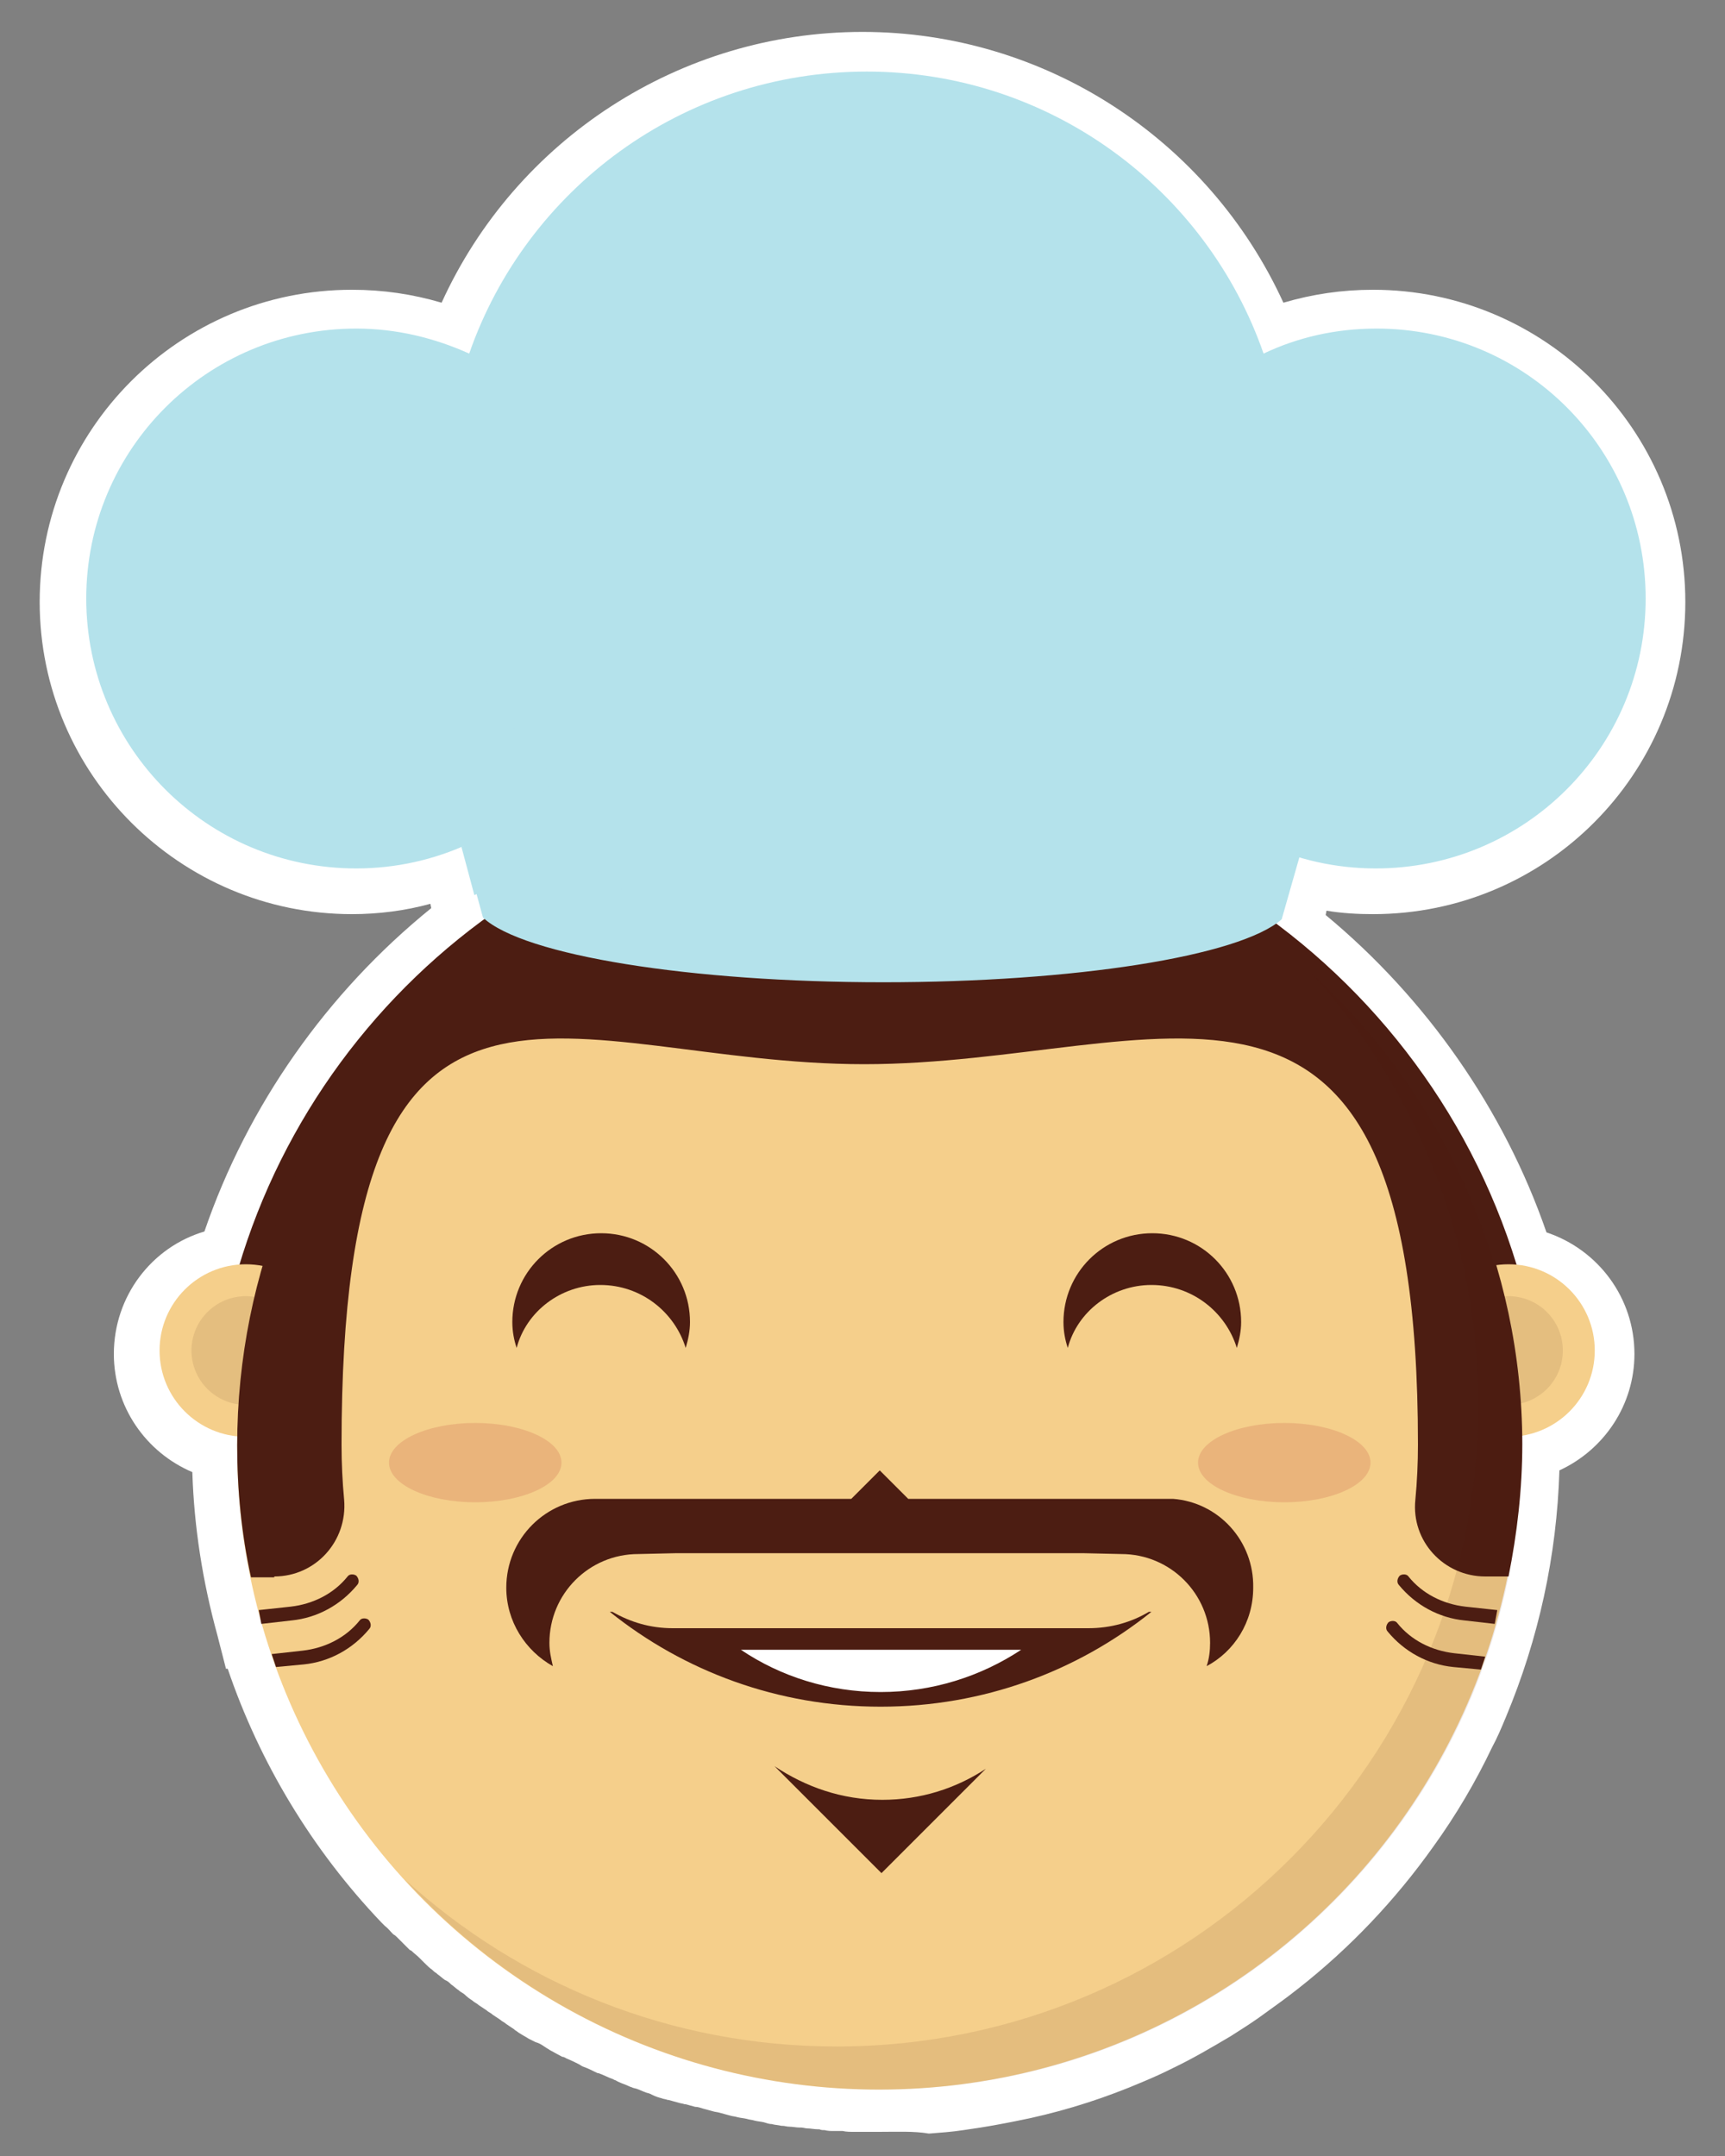 <?xml version="1.0" encoding="utf-8"?>
<svg version="1.1" xmlns="http://www.w3.org/2000/svg" xmlns:xlink="http://www.w3.org/1999/xlink" x="0px" y="0px"
   viewBox="0 0 200 250" style="enable-background:new 0 0 200 250;" xml:space="preserve">
<rect x="0" y="0" width="200" height="250" fill="#808080" stroke="none"/>
<style type="text/css">
  .st0{fill:#FFFFFF;}
  .st1{fill:#4C1D12;}
  .st2{fill:#F5CF8B;}
  .st3{opacity:0.1;}
  .st4{opacity:0.1;fill:#4C1D12;}
  .st5{fill:#B4E2EB;}
  .st6{opacity:0.15;fill:#B22124;}
</style>
<g>
  <path class="st0" d="M101.9,247.2c-0.7,0-1.4,0-2.1,0c-0.2,0-0.3,0-0.5,0l-0.3,0c-0.4,0-0.9,0-1.3-0.1c-0.2,0-0.4,0-0.6,0l-0.4,0
    c-0.4,0-0.7,0-1.1-0.1c-0.2,0-0.4,0-0.6-0.1l-0.2,0c-0.4,0-0.8-0.1-1.2-0.1c-0.2,0-0.5-0.1-0.7-0.1l-0.2,0c-0.4,0-0.8-0.1-1.2-0.1
    c-0.3,0-0.5-0.1-0.8-0.1l-0.1,0c-0.4-0.1-0.8-0.1-1.1-0.2c-0.3,0-0.6-0.1-0.9-0.2c-0.4-0.1-0.7-0.1-1.1-0.2
    c-0.3-0.1-0.6-0.1-0.9-0.2c-0.4-0.1-0.7-0.1-1.1-0.2c-0.3-0.1-0.6-0.1-0.9-0.2c-0.4-0.1-0.7-0.2-1.1-0.3c-0.3-0.1-0.6-0.1-0.9-0.2
    c-0.4-0.1-0.7-0.2-1.1-0.3c-0.3-0.1-0.6-0.2-0.9-0.2c-0.4-0.1-0.7-0.2-1.1-0.3l-0.1,0c-0.3-0.1-0.5-0.1-0.8-0.2
    c-0.4-0.1-0.7-0.2-1.1-0.3l-0.1,0c-0.2-0.1-0.5-0.1-0.7-0.2c-0.4-0.1-0.7-0.2-1.1-0.4l-0.2-0.1c-0.2-0.1-0.4-0.1-0.6-0.2
    c-0.3-0.1-0.7-0.3-1-0.4l-0.4-0.1c-0.2-0.1-0.3-0.1-0.5-0.2c-0.4-0.2-0.8-0.3-1.2-0.5l-0.2-0.1c-0.1-0.1-0.3-0.1-0.4-0.2
    c-0.6-0.2-1.1-0.5-1.7-0.7l-0.1,0c-0.6-0.3-1.2-0.6-1.8-0.8c-0.1-0.1-0.2-0.1-0.3-0.2l-0.2-0.1c-0.4-0.2-0.8-0.4-1.3-0.6
    c-0.2-0.1-0.3-0.2-0.5-0.2l-0.2-0.1c-0.4-0.2-0.7-0.4-1.1-0.6c-0.2-0.1-0.3-0.2-0.5-0.3l-0.3-0.2c-0.3-0.2-0.6-0.4-1-0.5
    c-0.2-0.1-0.4-0.2-0.6-0.3l-0.2-0.1c-0.3-0.2-0.7-0.4-1-0.6c-0.2-0.1-0.4-0.3-0.6-0.4l-0.1-0.1c-0.3-0.2-0.6-0.4-0.9-0.6
    c-0.2-0.2-0.5-0.3-0.7-0.5c-0.3-0.2-0.6-0.4-0.9-0.6c-0.2-0.2-0.5-0.3-0.7-0.5c-0.3-0.2-0.6-0.4-0.9-0.6c-0.2-0.2-0.5-0.3-0.7-0.5
    c-0.3-0.2-0.6-0.4-0.9-0.7c-0.2-0.2-0.5-0.3-0.7-0.5c-0.3-0.2-0.6-0.5-0.9-0.7c-0.2-0.2-0.4-0.4-0.7-0.5c-0.3-0.2-0.6-0.5-0.9-0.7
    l-0.1-0.1c-0.2-0.1-0.4-0.3-0.5-0.4c-0.3-0.2-0.6-0.5-0.9-0.8l-0.2-0.2c-0.1-0.1-0.3-0.3-0.4-0.4c-0.3-0.3-0.6-0.5-0.9-0.8
    l-0.2-0.1c-0.1-0.1-0.3-0.3-0.4-0.4c-0.3-0.3-0.6-0.6-0.9-0.9l-0.2-0.2c-0.1-0.1-0.2-0.2-0.4-0.3c-0.3-0.3-0.6-0.7-1-1l-0.1-0.1
    c-0.1-0.1-0.2-0.2-0.3-0.3c-8-8.4-14.1-18.5-17.8-29.4h-0.2l-1-3.9c-1.7-6.2-2.7-12.5-2.9-18.9c-5.4-2.3-9.1-7.6-9.1-13.7
    c0-6.7,4.4-12.4,10.5-14.2c5-14.6,14.2-27.7,26.3-37.5l-0.1-0.5c-2.9,0.8-6,1.2-9.1,1.2c-19.9,0-36.2-16.2-36.2-36.2
    s16.2-36.2,36.2-36.2c3.6,0,7,0.5,10.4,1.5c8.6-18.9,27.6-31.4,48.8-31.4c21.1,0,40.1,12.4,48.8,31.4c3.4-1,6.8-1.5,10.4-1.5
    c19.9,0,36.2,16.2,36.2,36.2s-16.2,36.2-36.2,36.2c-1.8,0-3.6-0.1-5.4-0.4l-0.1,0.5c11.7,9.7,20.7,22.6,25.6,36.8
    c6,2,10.2,7.6,10.2,14.1c0,5.9-3.5,11.1-8.7,13.5c-0.3,9.9-2.4,19.5-6.2,28.6c-0.5,1.2-1,2.4-1.6,3.5c-1.9,4-4.2,7.9-6.8,11.5
    c-4.4,6.2-9.7,11.8-15.7,16.5c-1.5,1.2-3.1,2.3-4.6,3.4c-1,0.7-2.1,1.4-3.2,2.1c-2.2,1.3-4.4,2.6-6.7,3.7c-1.2,0.6-2.3,1.1-3.5,1.6
    c-4.2,1.8-8.5,3.2-13,4.2c-1.9,0.4-3.9,0.8-5.8,1.1c-0.7,0.1-1.3,0.2-2,0.3c-1.3,0.2-2.7,0.3-4,0.4
    C106,247.1,103.9,247.2,101.9,247.2z M73.4,231.3c0.5,0.2,1,0.4,1.5,0.7l0.5,0.2c0.4,0.2,0.7,0.3,1.1,0.4c0.1,0,0.2,0.1,0.4,0.1
    l0.4,0.2c0.3,0.1,0.6,0.2,0.9,0.3c0.2,0.1,0.3,0.1,0.5,0.2l0.2,0.1c0.3,0.1,0.7,0.2,1,0.3c0.2,0.1,0.4,0.1,0.6,0.2l0.2,0.1
    c0.3,0.1,0.6,0.2,1,0.3c0.2,0.1,0.4,0.1,0.7,0.2l0.1,0c0.3,0.1,0.6,0.2,0.9,0.3c0.3,0.1,0.5,0.1,0.8,0.2c0.3,0.1,0.6,0.2,1,0.2
    c0.3,0.1,0.5,0.1,0.8,0.2c0.3,0.1,0.6,0.2,1,0.2c0.3,0.1,0.5,0.1,0.8,0.2c0.3,0.1,0.6,0.1,1,0.2c0.3,0.1,0.5,0.1,0.8,0.2
    c0.3,0.1,0.6,0.1,1,0.2c0.3,0,0.5,0.1,0.8,0.1c0.3,0.1,0.7,0.1,1,0.1l0.1,0c0.2,0,0.5,0.1,0.7,0.1c0.3,0,0.7,0.1,1,0.1l0.2,0
    c0.2,0,0.4,0,0.6,0.1c0.3,0,0.7,0.1,1,0.1l0.3,0c0.2,0,0.3,0,0.5,0c0.3,0,0.6,0,1,0.1l0.4,0c0.2,0,0.3,0,0.5,0c0.4,0,0.8,0,1.1,0
    l0.4,0c0.1,0,0.2,0,0.3,0c2.4,0.1,4.8,0,7.2-0.2c1.2-0.1,2.4-0.2,3.5-0.4c0.6-0.1,1.2-0.2,1.7-0.2c1.7-0.3,3.4-0.6,5.1-1
    c3.9-0.9,7.7-2.1,11.4-3.7c1-0.4,2.1-0.9,3.1-1.4c2-1,4-2.1,5.9-3.2c1-0.6,1.9-1.2,2.8-1.8c1.4-0.9,2.7-1.9,4.1-3
    c5.3-4.1,9.9-9,13.8-14.5c2.3-3.2,4.3-6.6,6-10.1c0.5-1,1-2,1.4-3.1c3.6-8.6,5.5-17.7,5.5-27.1l0-0.2l0-0.2c0-0.2,0-0.3,0-0.5
    l-0.1-4.6l4.3-0.6c2.5-0.4,4.5-2.6,4.5-5.1c0-2.7-2-4.9-4.7-5.2l-3.2-0.3l-1-3.1c-4.5-14.6-13.8-27.8-26.2-37.1l-5.4-4.1l4.8-3.3
    l2.9-10.2l4.7,1.4c2.4,0.7,5,1.1,7.5,1.1c14.6,0,26.4-11.9,26.4-26.4c0-14.6-11.9-26.4-26.4-26.4c-3.9,0-7.6,0.8-11.1,2.4l-4.9,2.3
    l-1.8-5.1c-6.1-17.6-22.8-29.5-41.4-29.5C81.8,13.2,65.1,25,59,42.6l-1.8,5.1l-4.9-2.3c-3.5-1.6-7.2-2.4-11.1-2.4
    c-14.6,0-26.4,11.9-26.4,26.4c0,14.6,11.9,26.4,26.4,26.4c3.6,0,7.1-0.7,10.5-2.2l5.2-2.2l3.3,12.3l3.8,3.2l-5,3.7
    c-12.6,9.3-22,22.6-26.5,37.4l-1,3.2l-3.4,0.2c-2.7,0.2-4.9,2.4-4.9,5.2c0,2.7,2,4.9,4.7,5.2l4.4,0.4l-0.1,4.8c0,0.2,0,0.4,0,0.5
    l0,0.2l0,0.2c0,6.4,0.9,12.7,2.6,18.8L35,187c3.1,10.8,8.8,20.8,16.6,28.9l0.4,0.4c0.3,0.3,0.6,0.6,0.8,0.9
    c0.1,0.1,0.2,0.2,0.3,0.3l0.2,0.2c0.3,0.3,0.5,0.5,0.8,0.8c0.1,0.1,0.2,0.2,0.3,0.3l0.2,0.2c0.3,0.2,0.5,0.5,0.8,0.7
    c0.1,0.1,0.2,0.2,0.4,0.3l0.2,0.2c0.2,0.2,0.5,0.4,0.7,0.7c0.2,0.1,0.3,0.3,0.5,0.4l0.1,0.1c0.2,0.2,0.5,0.4,0.8,0.6
    c0.2,0.2,0.4,0.3,0.6,0.5c0.3,0.2,0.5,0.4,0.8,0.6c0.2,0.2,0.4,0.3,0.6,0.5c0.3,0.2,0.5,0.4,0.8,0.6c0.2,0.1,0.4,0.3,0.6,0.4
    c0.3,0.2,0.5,0.4,0.8,0.6c0.2,0.1,0.4,0.3,0.6,0.4c0.3,0.2,0.5,0.4,0.8,0.5c0.2,0.1,0.4,0.3,0.6,0.4c0.3,0.2,0.6,0.4,0.8,0.5
    l0.1,0.1c0.2,0.1,0.4,0.2,0.5,0.3c0.3,0.2,0.6,0.3,0.9,0.5l0.2,0.1c0.2,0.1,0.3,0.2,0.5,0.3c0.3,0.2,0.6,0.3,0.8,0.5l0.3,0.2
    c0.1,0.1,0.3,0.1,0.4,0.2c0.3,0.2,0.6,0.3,0.9,0.5l0.3,0.1c0.1,0.1,0.2,0.1,0.3,0.2c0.4,0.2,0.7,0.4,1.1,0.6l0.5,0.2
    c0.5,0.2,1,0.5,1.5,0.7L73.4,231.3z"/>
</g>
<path class="st1" d="M29.3,176.7c5,0,8.6,3.8,8.1-1.1c-0.2-2.2-0.3-4.4-0.3-6.6c0-66.7,27.1-45.8,62.9-45.8s66.7-20.9,66.7,45.8
  c0,2.2-0.1,4.4-0.3,6.6c-0.5,4.9,1.4-15.7,6.4-15.7c0,0,6.2,2.2,5.7-1c-5.1-38.4-38.7-68.1-78.4-67.2c-37.9,0.8-69.1,28.9-74.7,65.4
  c-0.6,3.9,5,4,6.1,9.1L29.3,176.7z"/>
<circle class="st2" cx="101.9" cy="167.9" r="74.4"/>
<g>
  <polygon class="st0" points="82.3,189.9 121.4,189.8 119.4,193.3 110.3,196 98.3,197.4 85,193.7   "/>
  <path class="st1" d="M136,173.8L136,173.8l-30.7,0l-3.3-3.3l-3.3,3.3H69c-5.7,0-10.3,4.6-10.3,10.3c0,3.9,2.2,7.3,5.4,9.1
    c-0.2-0.9-0.4-1.7-0.4-2.7c0-5.7,4.6-10.3,10.3-10.3l4.4-0.1h47.2l4.4,0.1c5.7,0,10.3,4.6,10.3,10.3c0,0.9-0.1,1.8-0.4,2.7
    c3.2-1.7,5.4-5.1,5.4-9.1C145.4,178.7,141.3,174.2,136,173.8z"/>
  <path class="st1" d="M126.2,188.8H78c-2.6,0-4.9-0.7-7-1.9h-0.3c8.6,6.9,19.5,11,31.4,11c11.9,0,22.8-4.1,31.4-11h-0.3
    C131.2,188.1,128.8,188.8,126.2,188.8z M102.1,196.2c-6,0-11.6-1.8-16.2-4.9h32.5C113.7,194.4,108.1,196.2,102.1,196.2z"/>
  <path class="st1" d="M89.8,204.8l12.4,12.4l12.1-12.1c-3.5,2.3-7.6,3.6-12,3.6C97.6,208.7,93.4,207.2,89.8,204.8z"/>
</g>
<g>
  <path class="st1" d="M133.5,149c4.7,0,8.6,3.1,9.9,7.3c0.3-1,0.5-2,0.5-3c0-5.7-4.6-10.3-10.3-10.3s-10.3,4.6-10.3,10.3
    c0,1.1,0.2,2.1,0.5,3C124.9,152.1,128.9,149,133.5,149z"/>
  <path class="st1" d="M69.6,149c4.7,0,8.6,3.1,9.9,7.3c0.3-1,0.5-2,0.5-3c0-5.7-4.6-10.3-10.3-10.3s-10.3,4.6-10.3,10.3
    c0,1.1,0.2,2.1,0.5,3C61,152.1,65,149,69.6,149z"/>
</g>
<g>
  <circle class="st2" cx="174.9" cy="156.6" r="10"/>
  <circle class="st2" cx="28.5" cy="156.6" r="10"/>
  <g class="st3">
    <circle class="st1" cx="174.9" cy="156.6" r="6.3"/>
    <circle class="st1" cx="28.5" cy="156.6" r="6.3"/>
  </g>
</g>
<path class="st1" d="M31.8,182.8c4.8,0,8.5-4.1,8.1-8.9c-0.2-2.1-0.3-4.2-0.3-6.4c0-64.2,26.1-44.1,60.6-44.1s64.2-20.1,64.2,44.1
  c0,2.1-0.1,4.3-0.3,6.4c-0.5,4.8,3.3,8.9,8.1,8.9h2.7c1-5,1.6-10.1,1.6-15.4c-0.1-41.4-34.7-75.2-76.1-74.3
  C59.9,94,27.5,127,27.5,167.6c0,5.2,0.5,10.3,1.6,15.3H31.8z"/>
<path class="st4" d="M152,112.8c12,13.2,19.4,30.8,19.4,50.1c0,41.1-33.3,74.4-74.4,74.4c-19.3,0-36.8-7.3-50.1-19.4
  c13.6,15,33.3,24.4,55.1,24.4c41.1,0,74.4-33.3,74.4-74.4C176.3,146,166.9,126.4,152,112.8z"/>
<g>
  <path class="st1" d="M173.3,188.3l-3.5-0.4c-3-0.3-5.7-1.8-7.6-4.1c-0.3-0.3-0.2-0.8,0.1-1.1v0c0.3-0.2,0.8-0.2,1,0.1
    c1.6,2,4,3.2,6.6,3.5l3.7,0.4L173.3,188.3z"/>
</g>
<g>
  <path class="st1" d="M171.7,193.6l-3.2-0.3c-3-0.3-5.7-1.8-7.6-4.1c-0.3-0.3-0.2-0.8,0.1-1.1l0,0c0.3-0.2,0.8-0.2,1,0.1
    c1.6,2,4,3.2,6.6,3.5l3.6,0.4L171.7,193.6z"/>
</g>
<g>
  <path class="st1" d="M30.3,188.3l3.5-0.4c3-0.3,5.7-1.8,7.6-4.1c0.3-0.3,0.2-0.8-0.1-1.1v0c-0.3-0.2-0.8-0.2-1,0.1
    c-1.6,2-4,3.2-6.6,3.5l-3.7,0.4L30.3,188.3z"/>
</g>
<g>
  <path class="st1" d="M32,193.3l3.2-0.3c3-0.3,5.7-1.8,7.6-4.1c0.3-0.3,0.2-0.8-0.1-1.1h0c-0.3-0.2-0.8-0.2-1,0.1
    c-1.6,2-4,3.2-6.6,3.5l-3.6,0.4L32,193.3z"/>
</g>
<path class="st5" d="M159.6,38.1c-4.7,0-9.1,1-13.1,2.9c-6.6-19-24.7-32.7-46-32.7C79.1,8.3,61,22,54.4,41c-4-1.8-8.4-2.9-13.1-2.9
  C24,38.1,10,52.1,10,69.4s14,31.3,31.3,31.3c9.3,0,17.7-4.1,23.4-10.6c8.9,9.6,21.6,15.6,35.7,15.6s26.8-6,35.7-15.6
  c5.7,6.5,14.1,10.6,23.4,10.6c17.3,0,31.3-14,31.3-31.3S176.9,38.1,159.6,38.1z"/>
<path class="st5" d="M102.4,113.9L102.4,113.9c-22.3,0-41.7-3.1-46.4-7.5L45.6,68.4h113.9l-10.9,38.2
  C143.7,110.9,124.5,113.9,102.4,113.9z"/>
<path class="st5" d="M136.2,90.2c8.2-8.8,13.2-20.6,13.2-33.5c0-0.8,0-1.6-0.1-2.4c-1.3,26-22.7,46.7-49.1,46.7
  c-26.3,0-47.8-20.7-49.1-46.7c0,0.8-0.1,1.6-0.1,2.4c0,13,5.1,24.9,13.4,33.7c-3,3.3-6.7,6-10.9,7.8l1.5,5.6
  c3.6-1.8,6.9-4.3,9.5-7.3c8.9,9.6,21.6,15.6,35.7,15.6s26.8-6,35.7-15.6c3.5,3.9,7.9,7,12.9,8.8l1.6-5.8
  C145,97.8,140,94.5,136.2,90.2z"/>
<ellipse class="st6" cx="148.9" cy="169.6" rx="10" ry="4.6"/>
<ellipse class="st6" cx="55.1" cy="169.6" rx="10" ry="4.6"/>
</svg>
